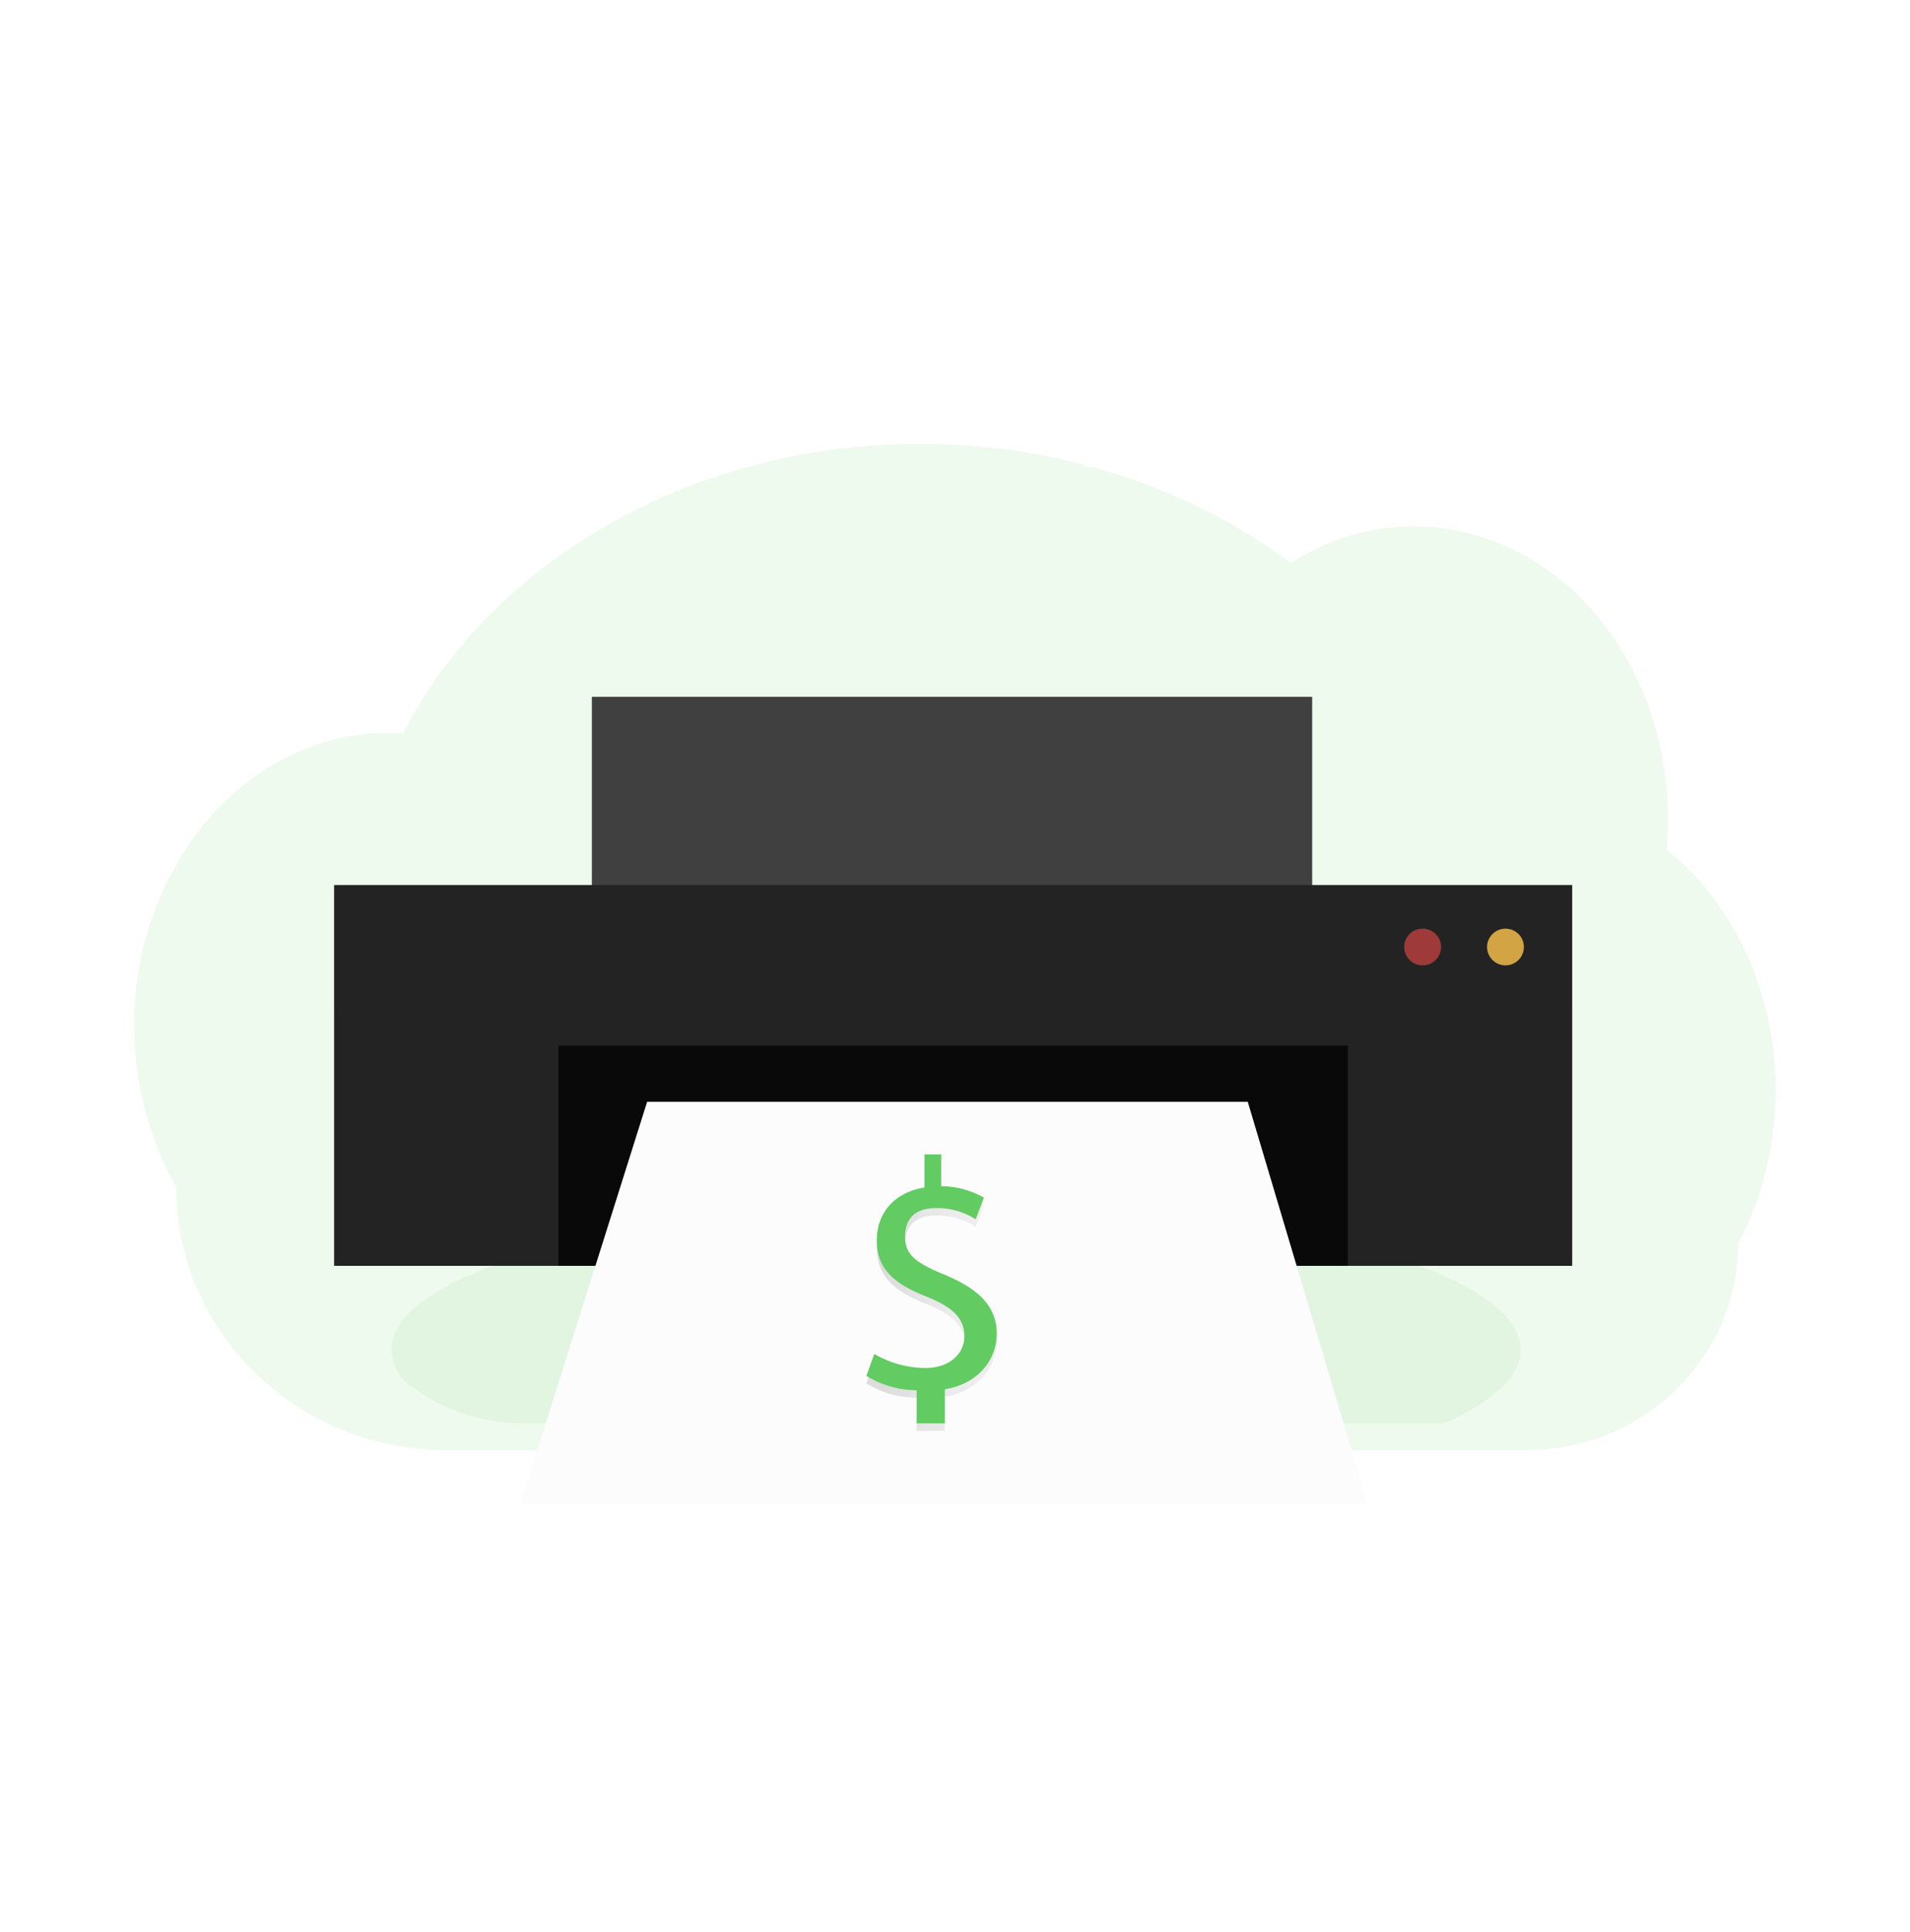 <svg xmlns="http://www.w3.org/2000/svg" xmlns:xlink="http://www.w3.org/1999/xlink" width="256" height="259" viewBox="0 0 256 259">
  <defs>
    <filter id="Path_50511" x="68.266" y="145.693" width="116.508" height="57.307" filterUnits="userSpaceOnUse">
      <feOffset dy="2" input="SourceAlpha"/>
      <feGaussianBlur stdDeviation="0.5" result="blur"/>
      <feFlood flood-color="#787878" flood-opacity="0.161"/>
      <feComposite operator="in" in2="blur"/>
      <feComposite in="SourceGraphic"/>
    </filter>
    <linearGradient id="linear-gradient" x1="0.159" y1="-3.713" x2="1.159" y2="-3.713" gradientUnits="objectBoundingBox">
      <stop offset="0" stop-color="gray" stop-opacity="0.251"/>
      <stop offset="0.54" stop-color="gray" stop-opacity="0.122"/>
      <stop offset="1" stop-color="gray" stop-opacity="0.102"/>
    </linearGradient>
  </defs>
  <g id="money-machine_svg" transform="translate(-703 -166)">
    <rect id="Rectangle_3222" data-name="Rectangle 3222" width="256" height="259" transform="translate(703 166)" fill="#fff"/>
    <g id="Group_16079" data-name="Group 16079" transform="translate(692.783 189.806)">
      <path id="Path_50482" data-name="Path 50482" d="M219.98,86.651a44.805,44.805,0,0,1-1.321,10.844q-.445,1.791-1.033,3.512a41.73,41.73,0,0,1-1.666,4.156q-.476,1.026-1.007,2.015a27.035,27.035,0,0,1-2.273,10.89,28.129,28.129,0,0,1-13.669,14.039,28.84,28.84,0,0,1-12.217,2.793H41.746A36.638,36.638,0,0,1,23.363,130q-1.238-.715-2.413-1.523a36.474,36.474,0,0,1-4.776-3.925,35.455,35.455,0,0,1-5.25-6.492,34.524,34.524,0,0,1-5.34-18.475A43.462,43.462,0,0,1-.02,78.01,42.667,42.667,0,0,1,8.649,51.841a36.831,36.831,0,0,1,3.681-4.083,34.227,34.227,0,0,1,4.21-3.435,32.507,32.507,0,0,1,3.736-2.234c.54-.276,1.081-.533,1.632-.773.484-.214.973-.413,1.468-.6q.891-.339,1.8-.62t1.8-.5q1.308-.318,2.66-.518c.747-.11,1.494-.186,2.241-.246q.891-.063,1.8-.074h.327c.665,0,1.326.026,1.982.071.069-.138.144-.277.213-.415.261-.5.532-.991.805-1.476v-.013c.047-.084.093-.168.142-.249.22-.4.45-.789.685-1.179.108-.186.215-.361.325-.538.024-.043.049-.084.077-.127q.168-.279.342-.559.865-1.376,1.8-2.709c.054-.076.1-.151.159-.225.1-.138.187-.274.3-.41.258-.359.523-.721.79-1.076.187-.251.374-.5.575-.745q.728-.938,1.494-1.862c.51-.614,1.048-1.233,1.591-1.838.075-.084.149-.166.228-.249l.8-.866h0c.039-.041.073-.078.11-.115h0c.1-.1.187-.2.29-.305.428-.451.867-.9,1.307-1.335a71.145,71.145,0,0,1,7.18-6.219c.1-.078.2-.153.3-.227.474-.357.956-.709,1.438-1.056a76.027,76.027,0,0,1,8.3-5.157c.2-.112.4-.218.6-.324a79.715,79.715,0,0,1,7.936-3.642q2.215-.873,4.509-1.631c1.012-.33,2.028-.644,3.058-.931q2.387-.683,4.834-1.233A86.816,86.816,0,0,1,100.781.137Q103.022.02,105.314.02a87.118,87.118,0,0,1,21.854,2.756.789.789,0,0,0,.678.352h.628c.273.073.544.149.816.227q2.284.657,4.5,1.432l.374.134A80.53,80.53,0,0,1,144.8,9.575a76.99,76.99,0,0,1,8.9,5.481q.656.469,1.293.948.773-.5,1.573-.948a30.99,30.99,0,0,1,6.515-2.767,29.807,29.807,0,0,1,14.614-.57,32.363,32.363,0,0,1,16.373,9.205,38.1,38.1,0,0,1,4.916,6.2c.1.16.205.322.3.486a40.916,40.916,0,0,1,3.127,6.217c.032.078.063.155.092.233a42.937,42.937,0,0,1,1.924,6.209c.022.106.049.214.071.322a44.584,44.584,0,0,1,.919,6.213,1.169,1.169,0,0,0,.015.227q.118,1.622.12,3.279c0,.987-.034,1.966-.1,2.936,0,.106-.015.218-.024.326-.017.283-.041.559-.065.843a35.388,35.388,0,0,1,3.993,3.754q.816.888,1.58,1.845a39.114,39.114,0,0,1,4.072,6.213A43.626,43.626,0,0,1,219.98,86.651Z" transform="translate(28.236 35.674)" fill="#62cb62" opacity="0.1" style="isolation: isolate"/>
      <path id="Path_50483" data-name="Path 50483" d="M265.456,558.1c0,3.607-3.751,6.983-10.3,9.89H131.531a25.264,25.264,0,0,1-15.669-5.661,6.556,6.556,0,0,1-1.762-4.231c0-3.834,4.241-7.413,11.574-10.437h0l.207-.083c2.07-.846,4.383-1.644,6.911-2.395.064-.019.129-.036.193-.059h0q3.009-.881,6.4-1.669c.072-.016.142-.033.213-.046.872-.206,1.762-.4,2.671-.59h0l.35-.073a200.09,200.09,0,0,1,22.288-3.19h.01q1.713-.159,3.463-.284c1.3-.1,2.611-.19,3.939-.271,1.014-.065,2.041-.121,3.071-.172a.031.031,0,0,1,.024,0c4.647-.233,9.449-.355,14.358-.355a265.36,265.36,0,0,1,33.784,2.063.083.083,0,0,1,.029,0c1.563.2,3.1.417,4.595.646.428.067.855.133,1.274.2q2.533.408,4.935.862h0C253.223,545.811,265.456,551.586,265.456,558.1Z" transform="translate(-51.421 -401.003)" fill="#62cb62" opacity="0.1" style="isolation: isolate"/>
      <rect id="Rectangle_3241" data-name="Rectangle 3241" width="96.544" height="29.537" transform="translate(89.545 69.598)" fill="#404040"/>
      <rect id="Rectangle_3242" data-name="Rectangle 3242" width="156.998" height="31.977" transform="translate(59.471 113.894)" fill="#090909"/>
      <g transform="matrix(1, 0, 0, 1, 10.22, -23.81)" filter="url(#Path_50511)">
        <path id="Path_50511-2" data-name="Path 50511" d="M374.124,510.35h80.5l16.04,53.807H357.16Z" transform="translate(-287.39 -364.66)" fill="#fcfcfc"/>
      </g>
      <path id="Path_50512" data-name="Path 50512" d="M257.73,402.33v51.039H287.8V423.854H393.6v29.515h30.074V402.33Z" transform="translate(-202.732 -307.501)" fill="#232323"/>
      <rect id="Rectangle_3243" data-name="Rectangle 3243" width="165.944" height="16.602" transform="translate(54.998 94.829)" fill="#232323" opacity="0.1" style="isolation: isolate"/>
      <ellipse id="Ellipse_874" data-name="Ellipse 874" cx="2.468" cy="2.46" rx="2.468" ry="2.46" transform="translate(209.531 100.673)" fill="#ffc44d" opacity="0.8" style="isolation: isolate"/>
      <ellipse id="Ellipse_875" data-name="Ellipse 875" cx="2.468" cy="2.46" rx="2.468" ry="2.46" transform="translate(198.427 100.673)" fill="#be4040" opacity="0.8" style="isolation: isolate"/>
      <path id="Path_50573" data-name="Path 50573" d="M551.76,566.428c-3.832-1.581-4.958-2.723-4.958-5.01,0-1.753.774-3.777,4.166-3.777a9.59,9.59,0,0,1,5.3,1.5l1.1-2.908a11.728,11.728,0,0,0-5.727-1.538V550.44h-2.229v4.433c-4.053.659-6.4,3.424-6.4,7.069,0,3.82,2.262,5.841,6.765,7.6,3.262,1.325,4.968,2.818,4.968,5.233,0,2.5-2.113,4.3-5.242,4.3a13.627,13.627,0,0,1-6.845-1.889l-1.058,2.941a12.857,12.857,0,0,0,6.739,1.934v4.434h3.792v-4.566c4.523-.751,6.958-4.008,6.958-7.465C559.09,570.557,556.3,568.272,551.76,566.428Z" transform="translate(-415.27 -418.511)" fill="url(#linear-gradient)"/>
      <path id="Path_50574" data-name="Path 50574" d="M548.38,582.518v-4.434a12.86,12.86,0,0,1-6.74-1.934l1.058-2.941a13.628,13.628,0,0,0,6.845,1.889c3.128,0,5.232-1.8,5.232-4.3,0-2.415-1.716-3.908-4.978-5.225-4.493-1.753-6.765-3.777-6.765-7.6,0-3.645,2.347-6.41,6.4-7.069V546.47h2.229v4.258a11.756,11.756,0,0,1,5.727,1.538l-1.1,2.9a9.59,9.59,0,0,0-5.3-1.5c-3.392,0-4.166,2.022-4.166,3.777,0,2.282,1.126,3.424,4.958,5.01,4.538,1.844,7.33,4.128,7.33,8.035,0,3.469-2.423,6.718-6.958,7.465v4.571Z" transform="translate(-415.3 -415.536)" fill="#62cb62"/>
    </g>
  </g>
</svg>
